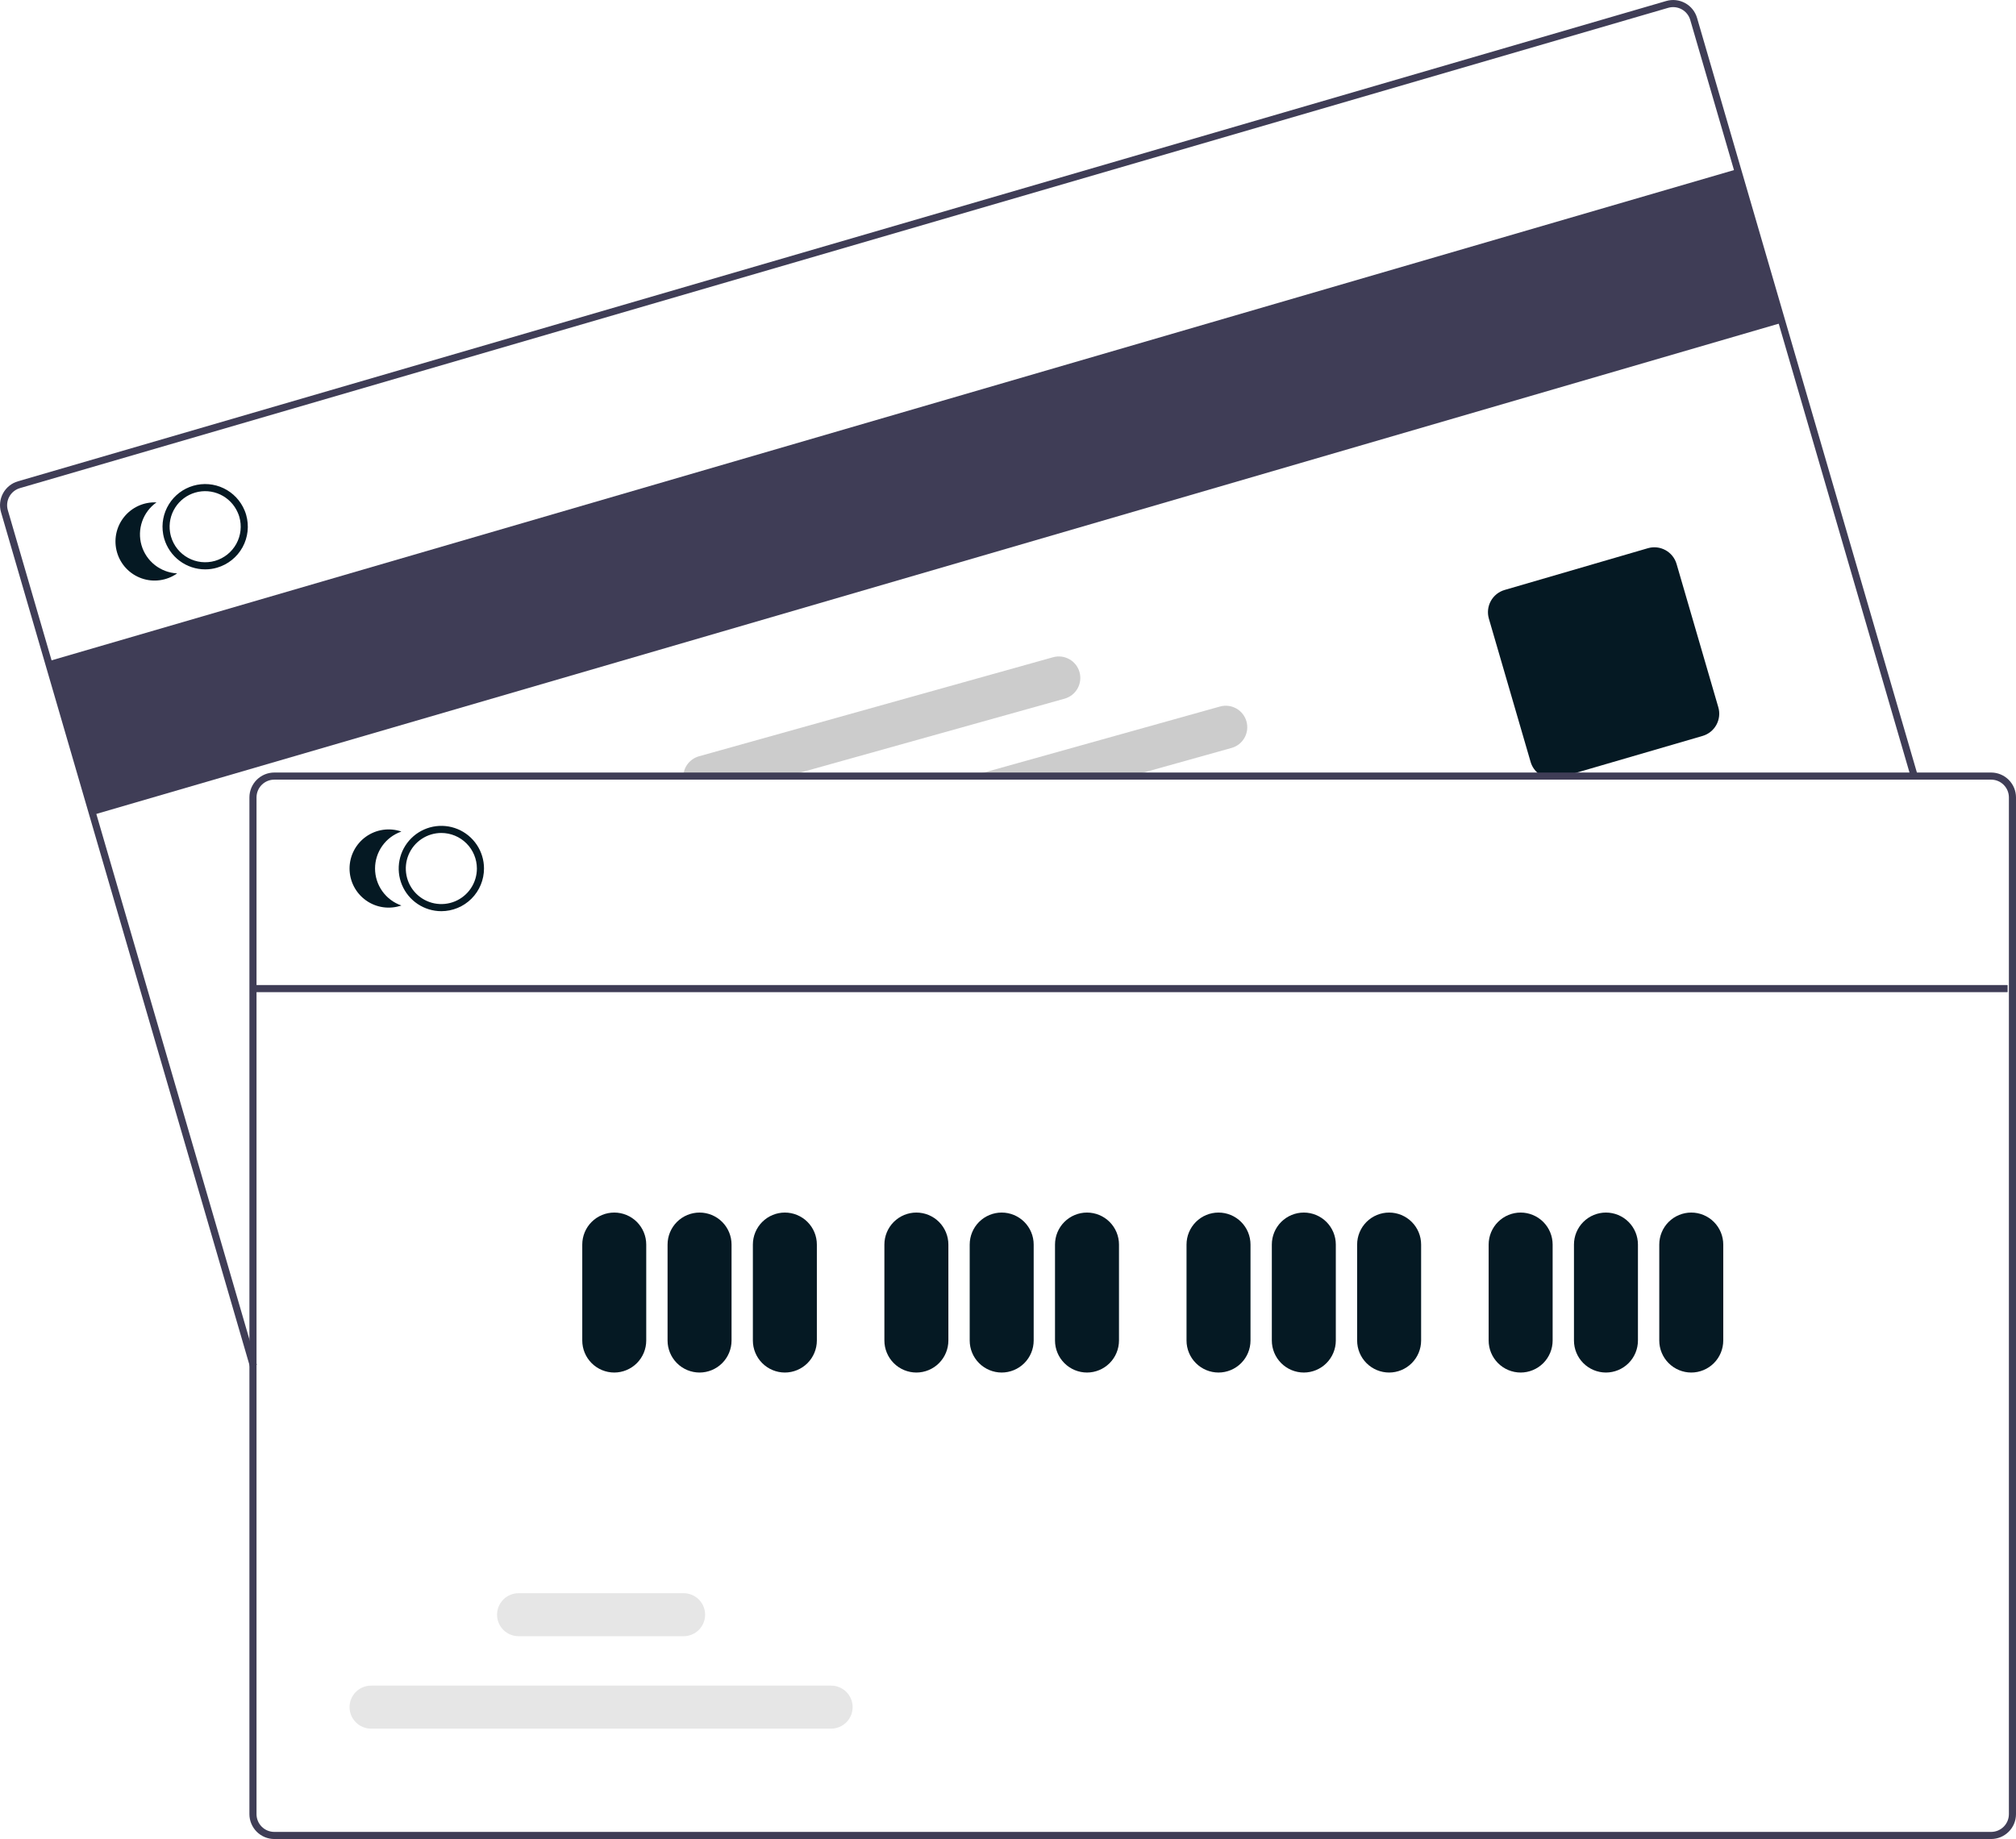 <svg width="274" height="250" viewBox="0 0 274 250" fill="none" xmlns="http://www.w3.org/2000/svg">
<g clip-path="url(#clip0_1077_808)">
<path d="M236.135 22.987L6.546 89.903L12.627 110.782L242.216 43.866L236.135 22.987Z" fill="#3F3D56"/>
<path d="M33.976 185.808L0.137 69.624C-0.114 68.762 -0.013 67.837 0.419 67.05C0.85 66.263 1.576 65.68 2.437 65.43L226.46 0.136C227.321 -0.114 228.246 -0.012 229.032 0.419C229.818 0.85 230.401 1.576 230.652 2.437L260.632 105.368L259.704 105.639L229.725 2.708C229.545 2.093 229.128 1.575 228.567 1.267C228.005 0.959 227.345 0.885 226.73 1.064L2.708 66.357C2.093 66.537 1.574 66.953 1.266 67.515C0.957 68.077 0.885 68.738 1.064 69.353L34.904 185.538L33.976 185.808Z" fill="#3F3D56"/>
<path d="M211.048 105.847C210.368 105.846 209.707 105.625 209.164 105.217C208.62 104.809 208.223 104.236 208.032 103.584L202.356 84.097C202.124 83.297 202.219 82.438 202.619 81.707C203.02 80.977 203.694 80.436 204.493 80.202L223.973 74.524C224.772 74.292 225.631 74.387 226.361 74.788C227.091 75.189 227.632 75.862 227.866 76.662L233.542 96.149C233.774 96.949 233.679 97.808 233.278 98.538C232.878 99.268 232.204 99.809 231.405 100.043L211.925 105.721C211.64 105.804 211.345 105.847 211.048 105.847Z" fill="#051923"/>
<path d="M33.453 69.983C33.395 69.783 33.325 69.586 33.245 69.394C32.7 68.071 31.686 66.997 30.398 66.377C29.11 65.757 27.637 65.635 26.265 66.035C24.892 66.435 23.715 67.328 22.961 68.543C22.206 69.758 21.927 71.209 22.177 72.617C22.213 72.823 22.259 73.026 22.318 73.226C22.67 74.431 23.404 75.488 24.408 76.241C25.412 76.994 26.633 77.401 27.888 77.401C28.436 77.403 28.981 77.325 29.506 77.169C30.981 76.738 32.225 75.74 32.965 74.393C33.705 73.046 33.88 71.46 33.453 69.983ZM29.235 76.242C28.006 76.599 26.684 76.453 25.561 75.837C24.438 75.221 23.605 74.185 23.245 72.955C23.189 72.755 23.143 72.552 23.11 72.347C22.928 71.186 23.176 70 23.806 69.009C24.436 68.018 25.405 67.29 26.532 66.962C27.659 66.634 28.867 66.728 29.93 67.226C30.993 67.724 31.839 68.593 32.308 69.669C32.395 69.858 32.468 70.054 32.525 70.254C32.882 71.484 32.736 72.806 32.119 73.929C31.502 75.051 30.465 75.883 29.235 76.242Z" fill="#051923"/>
<path d="M19.234 74.125C18.925 73.062 18.955 71.93 19.319 70.886C19.683 69.841 20.364 68.937 21.267 68.298C20.422 68.257 19.578 68.418 18.808 68.769C18.037 69.12 17.361 69.65 16.837 70.315C16.312 70.98 15.954 71.76 15.792 72.592C15.63 73.423 15.67 74.281 15.907 75.094C16.143 75.908 16.571 76.653 17.154 77.267C17.737 77.881 18.458 78.347 19.258 78.626C20.057 78.906 20.911 78.99 21.75 78.871C22.588 78.753 23.386 78.436 24.078 77.947C22.973 77.893 21.913 77.496 21.045 76.811C20.177 76.126 19.544 75.187 19.234 74.125Z" fill="#051923"/>
<path d="M169.412 98.076C169.309 97.706 169.134 97.36 168.898 97.058C168.661 96.755 168.367 96.503 168.033 96.314C167.699 96.126 167.33 96.005 166.949 95.959C166.569 95.913 166.182 95.943 165.813 96.046L133.74 105.02L130.285 105.987H151.977L155.431 105.02L167.387 101.676C168.133 101.467 168.765 100.97 169.144 100.295C169.524 99.62 169.62 98.822 169.412 98.076Z" fill="#CCCCCC"/>
<path d="M146.721 91.373C146.512 90.627 146.015 89.995 145.34 89.615C144.665 89.235 143.867 89.139 143.121 89.348L94.995 102.812C94.323 103.002 93.74 103.427 93.353 104.009C92.966 104.591 92.8 105.293 92.884 105.987H105.343L108.802 105.02L144.696 94.978C145.442 94.768 146.074 94.27 146.454 93.594C146.833 92.918 146.929 92.119 146.721 91.373Z" fill="#CCCCCC"/>
<path d="M270.618 105.019H37.281C36.384 105.02 35.525 105.377 34.891 106.011C34.257 106.645 33.9 107.505 33.899 108.402V246.617C33.9 247.514 34.257 248.374 34.891 249.008C35.525 249.642 36.384 249.999 37.281 250H270.618C271.515 249.999 272.374 249.642 273.008 249.008C273.642 248.374 273.999 247.514 274 246.617V108.402C273.999 107.505 273.642 106.645 273.008 106.011C272.374 105.377 271.515 105.02 270.618 105.019ZM273.034 246.617C273.034 247.258 272.779 247.872 272.326 248.325C271.873 248.778 271.259 249.033 270.618 249.033H37.281C36.64 249.033 36.026 248.778 35.573 248.325C35.12 247.872 34.865 247.258 34.865 246.617V108.402C34.866 107.761 35.12 107.147 35.573 106.694C36.026 106.241 36.64 105.986 37.281 105.986H270.618C271.259 105.986 271.873 106.241 272.326 106.694C272.779 107.147 273.034 107.761 273.034 108.402V246.617Z" fill="#3F3D56"/>
<path d="M59.985 123.868C58.838 123.868 57.717 123.527 56.764 122.89C55.811 122.253 55.068 121.347 54.629 120.288C54.19 119.228 54.075 118.062 54.299 116.937C54.523 115.812 55.075 114.779 55.886 113.968C56.696 113.157 57.729 112.604 58.854 112.38C59.978 112.157 61.144 112.272 62.203 112.71C63.263 113.149 64.168 113.893 64.805 114.846C65.442 115.8 65.782 116.921 65.782 118.068C65.78 119.606 65.169 121.08 64.082 122.167C62.995 123.254 61.522 123.866 59.985 123.868ZM59.985 113.236C59.029 113.236 58.095 113.519 57.301 114.05C56.506 114.581 55.887 115.336 55.522 116.219C55.156 117.102 55.06 118.074 55.247 119.011C55.433 119.949 55.893 120.81 56.569 121.486C57.244 122.161 58.105 122.622 59.042 122.808C59.979 122.995 60.951 122.899 61.834 122.533C62.716 122.167 63.471 121.548 64.002 120.753C64.532 119.958 64.816 119.024 64.816 118.068C64.814 116.787 64.305 115.559 63.399 114.653C62.493 113.747 61.266 113.237 59.985 113.236Z" fill="#051923"/>
<path d="M50.974 118.068C50.974 116.962 51.319 115.884 51.961 114.983C52.603 114.082 53.51 113.404 54.555 113.043C53.755 112.767 52.9 112.686 52.062 112.807C51.224 112.928 50.427 113.248 49.737 113.74C49.048 114.231 48.486 114.881 48.098 115.634C47.71 116.387 47.508 117.221 47.508 118.068C47.508 118.915 47.71 119.75 48.098 120.503C48.486 121.256 49.048 121.905 49.737 122.397C50.427 122.889 51.224 123.209 52.062 123.33C52.9 123.451 53.755 123.37 54.555 123.094C53.51 122.733 52.603 122.055 51.961 121.154C51.319 120.253 50.974 119.175 50.974 118.068Z" fill="#051923"/>
<path d="M83.485 186.586C82.332 186.584 81.227 186.126 80.412 185.31C79.597 184.495 79.138 183.389 79.137 182.236V169.188C79.137 168.034 79.595 166.928 80.41 166.112C81.225 165.297 82.331 164.838 83.485 164.838C84.638 164.838 85.744 165.297 86.559 166.112C87.374 166.928 87.832 168.034 87.832 169.188V182.236C87.831 183.389 87.373 184.495 86.558 185.31C85.742 186.125 84.637 186.584 83.485 186.586Z" fill="#051923"/>
<path d="M95.079 186.586C93.926 186.584 92.821 186.126 92.006 185.31C91.191 184.495 90.732 183.389 90.731 182.236V169.188C90.731 168.034 91.189 166.928 92.004 166.112C92.82 165.297 93.926 164.838 95.079 164.838C96.232 164.838 97.338 165.297 98.153 166.112C98.969 166.928 99.427 168.034 99.427 169.188V182.236C99.425 183.389 98.967 184.495 98.152 185.31C97.337 186.125 96.232 186.584 95.079 186.586Z" fill="#051923"/>
<path d="M106.673 186.586C105.521 186.584 104.415 186.126 103.6 185.31C102.785 184.495 102.327 183.389 102.325 182.236V169.188C102.325 168.034 102.784 166.928 103.599 166.112C104.414 165.297 105.52 164.838 106.673 164.838C107.826 164.838 108.932 165.297 109.748 166.112C110.563 166.928 111.021 168.034 111.021 169.188V182.236C111.02 183.389 110.561 184.495 109.746 185.31C108.931 186.125 107.826 186.584 106.673 186.586Z" fill="#051923"/>
<path d="M124.548 186.586C123.395 186.584 122.29 186.126 121.475 185.31C120.66 184.495 120.201 183.389 120.2 182.236V169.188C120.2 168.034 120.658 166.928 121.474 166.112C122.289 165.297 123.395 164.838 124.548 164.838C125.701 164.838 126.807 165.297 127.622 166.112C128.438 166.928 128.896 168.034 128.896 169.188V182.236C128.895 183.389 128.436 184.495 127.621 185.31C126.806 186.125 125.701 186.584 124.548 186.586Z" fill="#051923"/>
<path d="M136.142 186.586C134.99 186.584 133.885 186.126 133.069 185.31C132.254 184.495 131.796 183.389 131.795 182.236V169.188C131.795 168.034 132.253 166.928 133.068 166.112C133.883 165.297 134.989 164.838 136.142 164.838C137.296 164.838 138.401 165.297 139.217 166.112C140.032 166.928 140.49 168.034 140.49 169.188V182.236C140.489 183.389 140.031 184.495 139.215 185.31C138.4 186.125 137.295 186.584 136.142 186.586Z" fill="#051923"/>
<path d="M147.737 186.586C146.584 186.584 145.479 186.126 144.664 185.31C143.849 184.495 143.39 183.389 143.389 182.236V169.188C143.389 168.034 143.847 166.928 144.662 166.112C145.478 165.297 146.584 164.838 147.737 164.838C148.89 164.838 149.996 165.297 150.811 166.112C151.627 166.928 152.085 168.034 152.085 169.188V182.236C152.083 183.389 151.625 184.495 150.81 185.31C149.995 186.125 148.89 186.584 147.737 186.586Z" fill="#051923"/>
<path d="M165.612 186.586C164.459 186.584 163.354 186.126 162.539 185.31C161.723 184.495 161.265 183.389 161.264 182.236V169.188C161.264 168.034 161.722 166.928 162.537 166.112C163.352 165.297 164.458 164.838 165.612 164.838C166.765 164.838 167.871 165.297 168.686 166.112C169.501 166.928 169.959 168.034 169.959 169.188V182.236C169.958 183.389 169.5 184.495 168.684 185.31C167.869 186.125 166.764 186.584 165.612 186.586Z" fill="#051923"/>
<path d="M177.206 186.586C176.053 186.584 174.948 186.126 174.133 185.31C173.318 184.495 172.859 183.389 172.858 182.236V169.188C172.858 168.034 173.316 166.928 174.132 166.112C174.947 165.297 176.053 164.838 177.206 164.838C178.359 164.838 179.465 165.297 180.28 166.112C181.096 166.928 181.554 168.034 181.554 169.188V182.236C181.553 183.389 181.094 184.495 180.279 185.31C179.464 186.125 178.359 186.584 177.206 186.586Z" fill="#051923"/>
<path d="M188.8 186.586C187.648 186.584 186.542 186.126 185.727 185.31C184.912 184.495 184.454 183.389 184.452 182.236V169.188C184.452 168.034 184.911 166.928 185.726 166.112C186.541 165.297 187.647 164.838 188.8 164.838C189.953 164.838 191.059 165.297 191.875 166.112C192.69 166.928 193.148 168.034 193.148 169.188V182.236C193.147 183.389 192.688 184.495 191.873 185.31C191.058 186.125 189.953 186.584 188.8 186.586Z" fill="#051923"/>
<path d="M206.675 186.586C205.522 186.584 204.417 186.126 203.602 185.31C202.787 184.495 202.328 183.389 202.327 182.236V169.188C202.327 168.034 202.785 166.928 203.601 166.112C204.416 165.297 205.522 164.838 206.675 164.838C207.828 164.838 208.934 165.297 209.749 166.112C210.565 166.928 211.023 168.034 211.023 169.188V182.236C211.022 183.389 210.563 184.495 209.748 185.31C208.933 186.125 207.828 186.584 206.675 186.586Z" fill="#051923"/>
<path d="M218.269 186.586C217.117 186.584 216.012 186.126 215.196 185.31C214.381 184.495 213.923 183.389 213.922 182.236V169.188C213.922 168.034 214.38 166.928 215.195 166.112C216.01 165.297 217.116 164.838 218.269 164.838C219.423 164.838 220.528 165.297 221.344 166.112C222.159 166.928 222.617 168.034 222.617 169.188V182.236C222.616 183.389 222.157 184.495 221.342 185.31C220.527 186.125 219.422 186.584 218.269 186.586Z" fill="#051923"/>
<path d="M229.864 186.586C228.711 186.584 227.606 186.126 226.791 185.31C225.976 184.495 225.517 183.389 225.516 182.236V169.188C225.516 168.034 225.974 166.928 226.789 166.112C227.605 165.297 228.711 164.838 229.864 164.838C231.017 164.838 232.123 165.297 232.938 166.112C233.754 166.928 234.212 168.034 234.212 169.188V182.236C234.21 183.389 233.752 184.495 232.937 185.31C232.122 186.125 231.017 186.584 229.864 186.586Z" fill="#051923"/>
<path d="M112.962 234.993H50.43C49.655 234.993 48.912 234.685 48.364 234.137C47.816 233.589 47.508 232.846 47.508 232.07C47.508 231.295 47.816 230.552 48.364 230.004C48.912 229.456 49.655 229.148 50.43 229.148H112.962C113.737 229.148 114.48 229.456 115.028 230.004C115.576 230.552 115.884 231.295 115.884 232.07C115.884 232.846 115.576 233.589 115.028 234.137C114.48 234.685 113.737 234.993 112.962 234.993Z" fill="#E6E6E6"/>
<path d="M92.914 222.428H70.478C69.704 222.428 68.96 222.12 68.413 221.572C67.865 221.024 67.557 220.281 67.557 219.506C67.557 218.73 67.865 217.987 68.413 217.439C68.96 216.891 69.704 216.583 70.478 216.583H92.914C93.689 216.583 94.432 216.891 94.98 217.439C95.527 217.987 95.835 218.73 95.835 219.506C95.835 220.281 95.527 221.024 94.98 221.572C94.432 222.12 93.689 222.428 92.914 222.428Z" fill="#E6E6E6"/>
<path d="M272.86 133.909H34.691V134.876H272.86V133.909Z" fill="#3F3D56"/>
</g>
<defs>
<clipPath id="clip0_1077_808">
<rect width="274" height="250" fill="white"/>
</clipPath>
</defs>
</svg>
